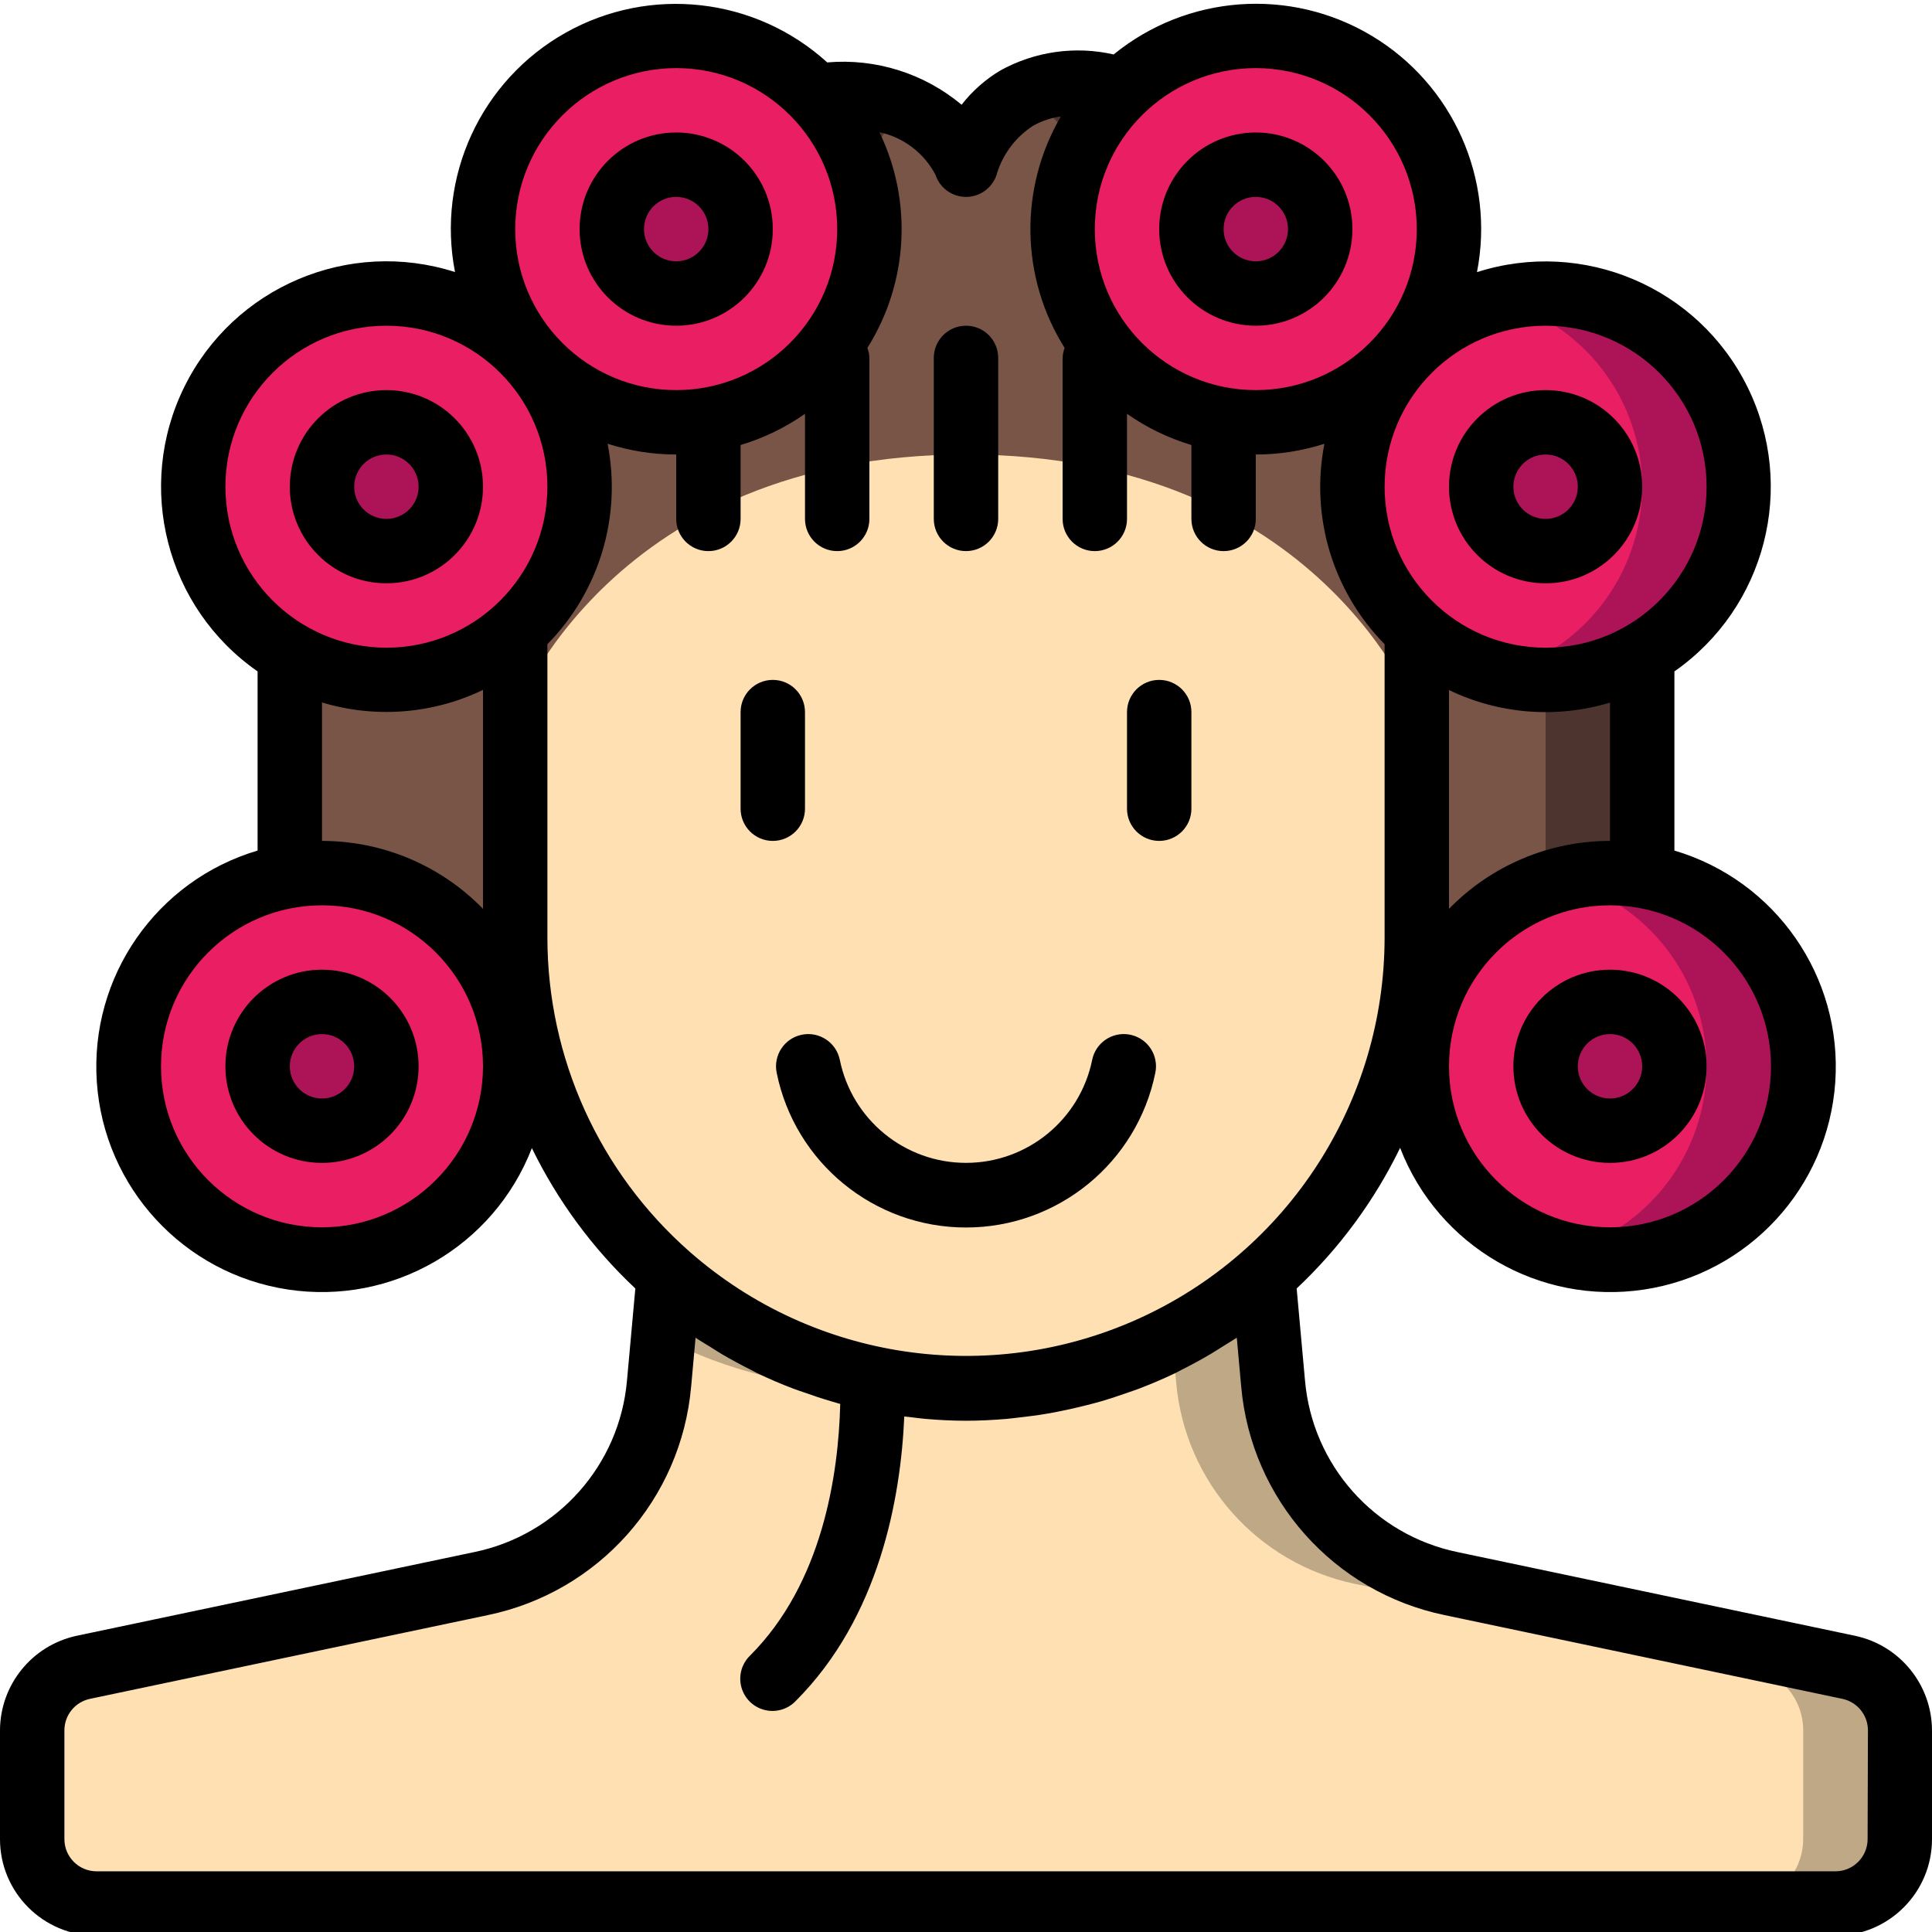 <svg height="512pt" viewBox="0 0 512 511" width="512pt" xmlns="http://www.w3.org/2000/svg"><path d="m503.465 458.039v28.844c-.027 9.414-7.652 17.039-17.066 17.066h-460.797c-9.414-.027-17.039-7.652-17.066-17.066v-28.844c-.004-8.066 5.664-15.02 13.566-16.641l105.387-22.188c25.664-5.438 44.793-26.953 47.188-53.078l1.109-12.031 1.453-16.383c18.453 16.27 41.5 26.406 65.961 29.012 4.254.445 8.523.676 12.801.684 19.012.031 37.746-4.539 54.613-13.312 8.715-4.41 16.832-9.914 24.148-16.383l2.562 28.414c2.395 26.125 21.523 47.641 47.188 53.078l105.387 22.188c7.902 1.621 13.57 8.574 13.566 16.641zm0 0" fill="#bfa885"/><path d="m477.867 458.039v28.844c-.027 9.414-7.652 17.039-17.066 17.066h-435.199c-9.414-.027-17.039-7.652-17.066-17.066v-28.844c-.004-8.066 5.664-15.02 13.566-16.641l105.387-22.188c25.664-5.438 44.793-26.953 47.188-53.078l1.109-12.031c16.867 8.773 35.605 13.344 54.613 13.312 4.277-.008 8.551-.238 12.801-.684 4.254.445 8.523.676 12.801.684 19.012.031 37.746-4.539 54.613-13.312l1.109 12.031c2.398 26.125 21.527 47.641 47.188 53.078l105.387 22.188c7.902 1.621 13.574 8.574 13.57 16.641zm0 0" fill="#ffe0b2"/><path d="m435.199 172.77v109.312h-358.398v-109.312l136.531-145.406 2.562-2.734c8.312-.934 16.727.211 24.488 3.328 7.016 2.793 12.633 8.258 15.617 15.191 2.523-8.602 8.703-15.656 16.895-19.285 7.941-3.09 16.699-3.391 24.832-.855zm0 0" fill="#4e342e"/><path d="m409.602 172.77v109.312h-332.801v-109.312l136.531-145.406c7.656 2.629 13.852 8.359 17.066 15.785 1.789-5.922 5.258-11.199 9.984-15.191 7.016 2.793 12.633 8.258 15.617 15.191 2.523-8.602 8.703-15.656 16.895-19.285zm0 0" fill="#795548"/><path d="m136.535 119.949v128c0 65.977 53.484 119.465 119.465 119.465s119.465-53.488 119.465-119.465v-128zm0 0" fill="#ffe0b2"/><path d="m136.535 188.215s25.598-68.266 119.465-68.266 119.465 68.266 119.465 68.266l25.602-68.266-76.801-68.27h-153.598l-51.203 76.801 8.535 8.535zm0 0" fill="#795548"/><path d="m153.602 128.48c0 28.277-22.926 51.199-51.203 51.199-28.277 0-51.199-22.922-51.199-51.199 0-28.277 22.922-51.199 51.199-51.199 28.277 0 51.203 22.922 51.203 51.199zm0 0" fill="#e91e63"/><path d="m119.465 128.48c0 9.426-7.641 17.066-17.066 17.066-9.426 0-17.066-7.641-17.066-17.066s7.641-17.066 17.066-17.066c9.426 0 17.066 7.641 17.066 17.066zm0 0" fill="#ad1457"/><path d="m136.535 282.082c0 28.277-22.926 51.199-51.203 51.199-28.277 0-51.199-22.922-51.199-51.199 0-28.277 22.922-51.199 51.199-51.199 28.277 0 51.203 22.922 51.203 51.199zm0 0" fill="#e91e63"/><path d="m102.398 282.082c0 9.426-7.641 17.066-17.066 17.066s-17.066-7.641-17.066-17.066 7.641-17.066 17.066-17.066 17.066 7.641 17.066 17.066zm0 0" fill="#ad1457"/><path d="m460.801 128.48c0 28.277-22.922 51.199-51.199 51.199-4.32-.012-8.617-.555-12.801-1.621-22.605-5.812-38.406-26.195-38.406-49.535 0-23.34 15.801-43.719 38.406-49.535 4.172-1.133 8.477-1.707 12.801-1.707 13.578 0 26.602 5.395 36.203 14.996 9.602 9.602 14.996 22.625 14.996 36.203zm0 0" fill="#ad1457"/><path d="m435.199 128.48c-.055 23.332-15.824 43.691-38.398 49.578-22.605-5.812-38.406-26.195-38.406-49.535 0-23.34 15.801-43.719 38.406-49.535 22.574 5.828 38.363 26.176 38.398 49.492zm0 0" fill="#e91e63"/><path d="m426.668 128.48c0 9.426-7.641 17.066-17.066 17.066-9.426 0-17.066-7.641-17.066-17.066s7.641-17.066 17.066-17.066c9.426 0 17.066 7.641 17.066 17.066zm0 0" fill="#ad1457"/><path d="m477.867 282.082c0 28.277-22.922 51.199-51.199 51.199-4.316-.012-8.617-.559-12.801-1.621-22.605-5.816-38.406-26.195-38.406-49.535s15.801-43.723 38.406-49.535c4.172-1.137 8.477-1.711 12.801-1.707 28.277 0 51.199 22.922 51.199 51.199zm0 0" fill="#ad1457"/><path d="m452.266 282.082c-.055 23.328-15.824 43.691-38.398 49.578-22.605-5.816-38.406-26.195-38.406-49.535s15.801-43.723 38.406-49.535c22.574 5.828 38.363 26.176 38.398 49.492zm0 0" fill="#e91e63"/><path d="m443.734 282.082c0 9.426-7.641 17.066-17.066 17.066s-17.066-7.641-17.066-17.066 7.641-17.066 17.066-17.066 17.066 7.641 17.066 17.066zm0 0" fill="#ad1457"/><path d="m230.398 60.215c0 28.277-22.922 51.199-51.199 51.199-28.277 0-51.199-22.922-51.199-51.199s22.922-51.199 51.199-51.199c28.277 0 51.199 22.922 51.199 51.199zm0 0" fill="#e91e63"/><path d="m196.266 60.215c0 9.426-7.641 17.066-17.066 17.066s-17.066-7.641-17.066-17.066c0-9.426 7.641-17.066 17.066-17.066s17.066 7.641 17.066 17.066zm0 0" fill="#ad1457"/><path d="m384 60.215c0 28.277-22.922 51.199-51.199 51.199-28.277 0-51.199-22.922-51.199-51.199s22.922-51.199 51.199-51.199c28.277 0 51.199 22.922 51.199 51.199zm0 0" fill="#e91e63"/><path d="m349.867 60.215c0 9.426-7.641 17.066-17.066 17.066s-17.066-7.641-17.066-17.066c0-9.426 7.641-17.066 17.066-17.066s17.066 7.641 17.066 17.066zm0 0" fill="#ad1457"/><path d="m491.672 433.012-105.387-22.188c-22.051-4.551-38.496-23.043-40.445-45.473l-2.211-24.391c11.328-10.648 20.621-23.277 27.418-37.266 10.082 26.117 36.949 41.727 64.629 37.551 27.684-4.172 48.75-27.012 50.688-54.938 1.934-27.926-15.789-53.449-42.629-61.402v-47.477c24.211-16.895 32.438-48.945 19.352-75.41-13.086-26.465-43.551-39.387-71.672-30.402 4.82-24.672-6.336-49.715-27.895-62.633-21.562-12.918-48.906-10.941-68.387 4.945-10.203-2.324-20.906-.805-30.062 4.266-3.941 2.363-7.414 5.438-10.238 9.062-9.918-8.301-22.723-12.336-35.609-11.219-19.023-17.293-46.984-20.449-69.379-7.836-22.398 12.617-34.191 38.168-29.258 63.395-28.133-9.012-58.629 3.91-71.719 30.395-13.09 26.48-4.844 58.555 19.398 75.438v47.477c-26.824 7.961-44.531 33.473-42.602 61.391 1.93 27.914 22.98 50.746 50.645 54.938 27.668 4.191 54.535-11.387 64.645-37.477 6.805 13.961 16.098 26.57 27.418 37.203l-2.211 24.371c-1.949 22.434-18.395 40.922-40.445 45.477l-105.387 22.184c-11.832 2.539-20.293 12.977-20.328 25.07v28.82c0 14.137 11.461 25.598 25.602 25.598h460.797c14.141 0 25.602-11.461 25.602-25.598v-28.82c-.043-12.09-8.504-22.516-20.328-25.051zm-22.34-150.93c0 23.562-19.102 42.668-42.664 42.668-23.566 0-42.668-19.105-42.668-42.668 0-23.566 19.102-42.668 42.668-42.668 23.551.027 42.637 19.113 42.664 42.668zm-42.664-59.734c-16.07 0-31.457 6.492-42.668 18.004v-57.98c13.305 6.406 28.527 7.594 42.668 3.328zm25.598-93.867c0 23.566-19.102 42.668-42.664 42.668-23.566 0-42.668-19.102-42.668-42.668 0-23.562 19.102-42.664 42.668-42.664 23.551.027 42.637 19.113 42.664 42.664zm-76.801-68.266c0 23.562-19.102 42.668-42.664 42.668-23.566 0-42.668-19.105-42.668-42.668s19.102-42.668 42.668-42.668c23.551.031 42.637 19.117 42.664 42.668zm-196.266-42.668c23.566 0 42.668 19.105 42.668 42.668s-19.102 42.668-42.668 42.668c-23.562 0-42.664-19.105-42.664-42.668.027-23.551 19.113-42.637 42.664-42.668zm-119.465 110.934c0-23.562 19.102-42.664 42.664-42.664 23.566 0 42.668 19.102 42.668 42.664 0 23.566-19.102 42.668-42.668 42.668-23.551-.027-42.637-19.113-42.664-42.668zm25.598 57.176c14.141 4.266 29.363 3.078 42.668-3.328v58.023c-11.211-11.512-26.598-18.004-42.668-18.004zm0 139.094c-23.562 0-42.664-19.105-42.664-42.668 0-23.566 19.102-42.668 42.664-42.668 23.566 0 42.668 19.102 42.668 42.668-.027 23.551-19.113 42.637-42.668 42.668zm59.734-76.801v-77.738c13.77-13.98 19.738-33.859 15.949-53.113 5.879 1.887 12.012 2.848 18.184 2.852v17.066c0 4.711 3.82 8.531 8.535 8.531 4.711 0 8.531-3.82 8.531-8.531v-19.586c6.098-1.824 11.859-4.613 17.066-8.27v27.855c0 4.711 3.82 8.531 8.535 8.531 4.711 0 8.531-3.82 8.531-8.531v-42.668c-.031-.906-.215-1.797-.535-2.645 10.844-17.234 12.051-38.84 3.191-57.172 6.379 1.367 11.82 5.5 14.848 11.277 1.148 3.5 4.414 5.867 8.098 5.871h.324c3.793-.145 7.035-2.777 7.953-6.457 1.648-5.121 5.02-9.508 9.539-12.418 2.266-1.266 4.75-2.098 7.324-2.449-11.113 19.043-10.727 42.68.996 61.348-.32.848-.504 1.738-.535 2.645v42.668c0 4.711 3.82 8.531 8.531 8.531 4.715 0 8.535-3.82 8.535-8.531v-27.855c5.207 3.656 10.969 6.445 17.066 8.27v19.586c0 4.711 3.82 8.531 8.531 8.531 4.715 0 8.535-3.82 8.535-8.531v-17.066c6.172-.004 12.305-.965 18.184-2.852-3.789 19.254 2.18 39.133 15.949 53.113v77.738c-.02 43.535-25.508 83.035-65.168 101-39.66 17.961-86.16 11.062-118.895-17.641-24.02-21.043-37.797-51.426-37.805-83.359zm349.867 238.934c0 4.711-3.82 8.531-8.535 8.531h-460.797c-4.715 0-8.535-3.82-8.535-8.531v-28.82c0-4.035 2.824-7.52 6.777-8.352l105.395-22.188c29.379-6.074 51.297-30.699 53.922-60.586l1.168-12.93c1.254.855 2.559 1.598 3.84 2.391 1.016.648 2.031 1.305 3.062 1.918 2.562 1.512 5.207 2.922 7.871 4.27.5.246.973.527 1.473.777 3.188 1.527 6.426 2.918 9.723 4.164.945.367 1.926.664 2.883 1.004 2.379.855 4.77 1.648 7.203 2.355.758.223 1.52.453 2.285.668-.477 18.848-4.711 47.496-23.891 66.688-2.219 2.141-3.109 5.312-2.328 8.297.781 2.984 3.109 5.316 6.094 6.094 2.984.781 6.156-.105 8.297-2.324 22.23-22.23 27.855-53.762 28.801-75.426.762.102 1.527.18 2.289.254 1.125.129 2.242.289 3.371.383 3.547.301 7.125.488 10.707.488 3.586 0 7.16-.188 10.711-.488 1.125-.094 2.242-.254 3.414-.383 2.422-.266 4.844-.578 7.242-.988 1.281-.215 2.562-.461 3.824-.719 2.273-.461 4.551-.98 6.828-1.562 1.234-.312 2.457-.629 3.676-.98 2.422-.707 4.812-1.5 7.195-2.344.965-.352 1.938-.648 2.891-1.016 3.293-1.258 6.535-2.648 9.719-4.164.504-.25.984-.539 1.484-.785 2.664-1.328 5.281-2.75 7.852-4.27 1.043-.605 2.039-1.27 3.066-1.91 1.277-.801 2.559-1.555 3.848-2.398l1.168 12.93c2.625 29.887 24.543 54.512 53.922 60.586l105.395 22.188c3.953.832 6.777 4.316 6.777 8.352zm0 0"/><path d="m102.398 154.082c14.141 0 25.602-11.461 25.602-25.602 0-14.137-11.461-25.598-25.602-25.598-14.137 0-25.598 11.461-25.598 25.598 0 14.141 11.461 25.602 25.598 25.602zm0-34.133c4.715 0 8.535 3.82 8.535 8.531 0 4.715-3.82 8.535-8.535 8.535-4.711 0-8.531-3.82-8.531-8.535 0-4.711 3.82-8.531 8.531-8.531zm0 0"/><path d="m179.199 85.816c14.141 0 25.602-11.465 25.602-25.602 0-14.137-11.461-25.602-25.602-25.602-14.137 0-25.598 11.465-25.598 25.602 0 14.137 11.461 25.602 25.598 25.602zm0-34.137c4.715 0 8.535 3.82 8.535 8.535 0 4.711-3.82 8.535-8.535 8.535-4.711 0-8.531-3.824-8.531-8.535 0-4.715 3.82-8.535 8.531-8.535zm0 0"/><path d="m332.801 85.816c14.137 0 25.598-11.465 25.598-25.602 0-14.137-11.461-25.602-25.598-25.602-14.141 0-25.602 11.465-25.602 25.602 0 14.137 11.461 25.602 25.602 25.602zm0-34.137c4.711 0 8.531 3.82 8.531 8.535 0 4.711-3.82 8.535-8.531 8.535-4.715 0-8.535-3.824-8.535-8.535 0-4.715 3.82-8.535 8.535-8.535zm0 0"/><path d="m85.332 256.48c-14.137 0-25.598 11.461-25.598 25.602 0 14.137 11.461 25.598 25.598 25.598 14.141 0 25.602-11.461 25.602-25.598 0-14.141-11.461-25.602-25.602-25.602zm0 34.133c-4.711 0-8.531-3.82-8.531-8.531 0-4.715 3.82-8.535 8.531-8.535 4.715 0 8.535 3.82 8.535 8.535 0 4.711-3.82 8.531-8.535 8.531zm0 0"/><path d="m409.602 154.082c14.137 0 25.598-11.461 25.598-25.602 0-14.137-11.461-25.598-25.598-25.598-14.141 0-25.602 11.461-25.602 25.598 0 14.141 11.461 25.602 25.602 25.602zm0-34.133c4.711 0 8.531 3.82 8.531 8.531 0 4.715-3.82 8.535-8.531 8.535-4.715 0-8.535-3.82-8.535-8.535 0-4.711 3.82-8.531 8.535-8.531zm0 0"/><path d="m401.066 282.082c0 14.137 11.461 25.598 25.602 25.598 14.137 0 25.598-11.461 25.598-25.598 0-14.141-11.461-25.602-25.598-25.602-14.141 0-25.602 11.461-25.602 25.602zm34.133 0c0 4.711-3.82 8.531-8.531 8.531-4.715 0-8.535-3.82-8.535-8.531 0-4.715 3.82-8.535 8.535-8.535 4.711 0 8.531 3.82 8.531 8.535zm0 0"/><path d="m256 145.547c4.711 0 8.535-3.82 8.535-8.531v-42.668c0-4.711-3.824-8.531-8.535-8.531s-8.535 3.82-8.535 8.531v42.668c0 4.711 3.824 8.531 8.535 8.531zm0 0"/><path d="m204.801 222.348c4.711 0 8.531-3.82 8.531-8.531v-25.602c0-4.715-3.82-8.535-8.531-8.535-4.715 0-8.535 3.82-8.535 8.535v25.602c0 4.711 3.82 8.531 8.535 8.531zm0 0"/><path d="m307.199 222.348c4.715 0 8.535-3.82 8.535-8.531v-25.602c0-4.715-3.82-8.535-8.535-8.535-4.711 0-8.531 3.82-8.531 8.535v25.602c0 4.711 3.82 8.531 8.531 8.531zm0 0"/><path d="m205.824 283.789c4.844 23.863 25.828 41.012 50.176 41.012s45.332-17.148 50.176-41.012c.609-2.988-.422-6.078-2.707-8.102-2.281-2.02-5.473-2.672-8.363-1.707-2.895.969-5.055 3.406-5.664 6.395-3.246 15.887-17.223 27.297-33.441 27.297s-30.195-11.41-33.441-27.297c-.941-4.621-5.453-7.602-10.074-6.66s-7.602 5.453-6.66 10.074zm0 0"/></svg>